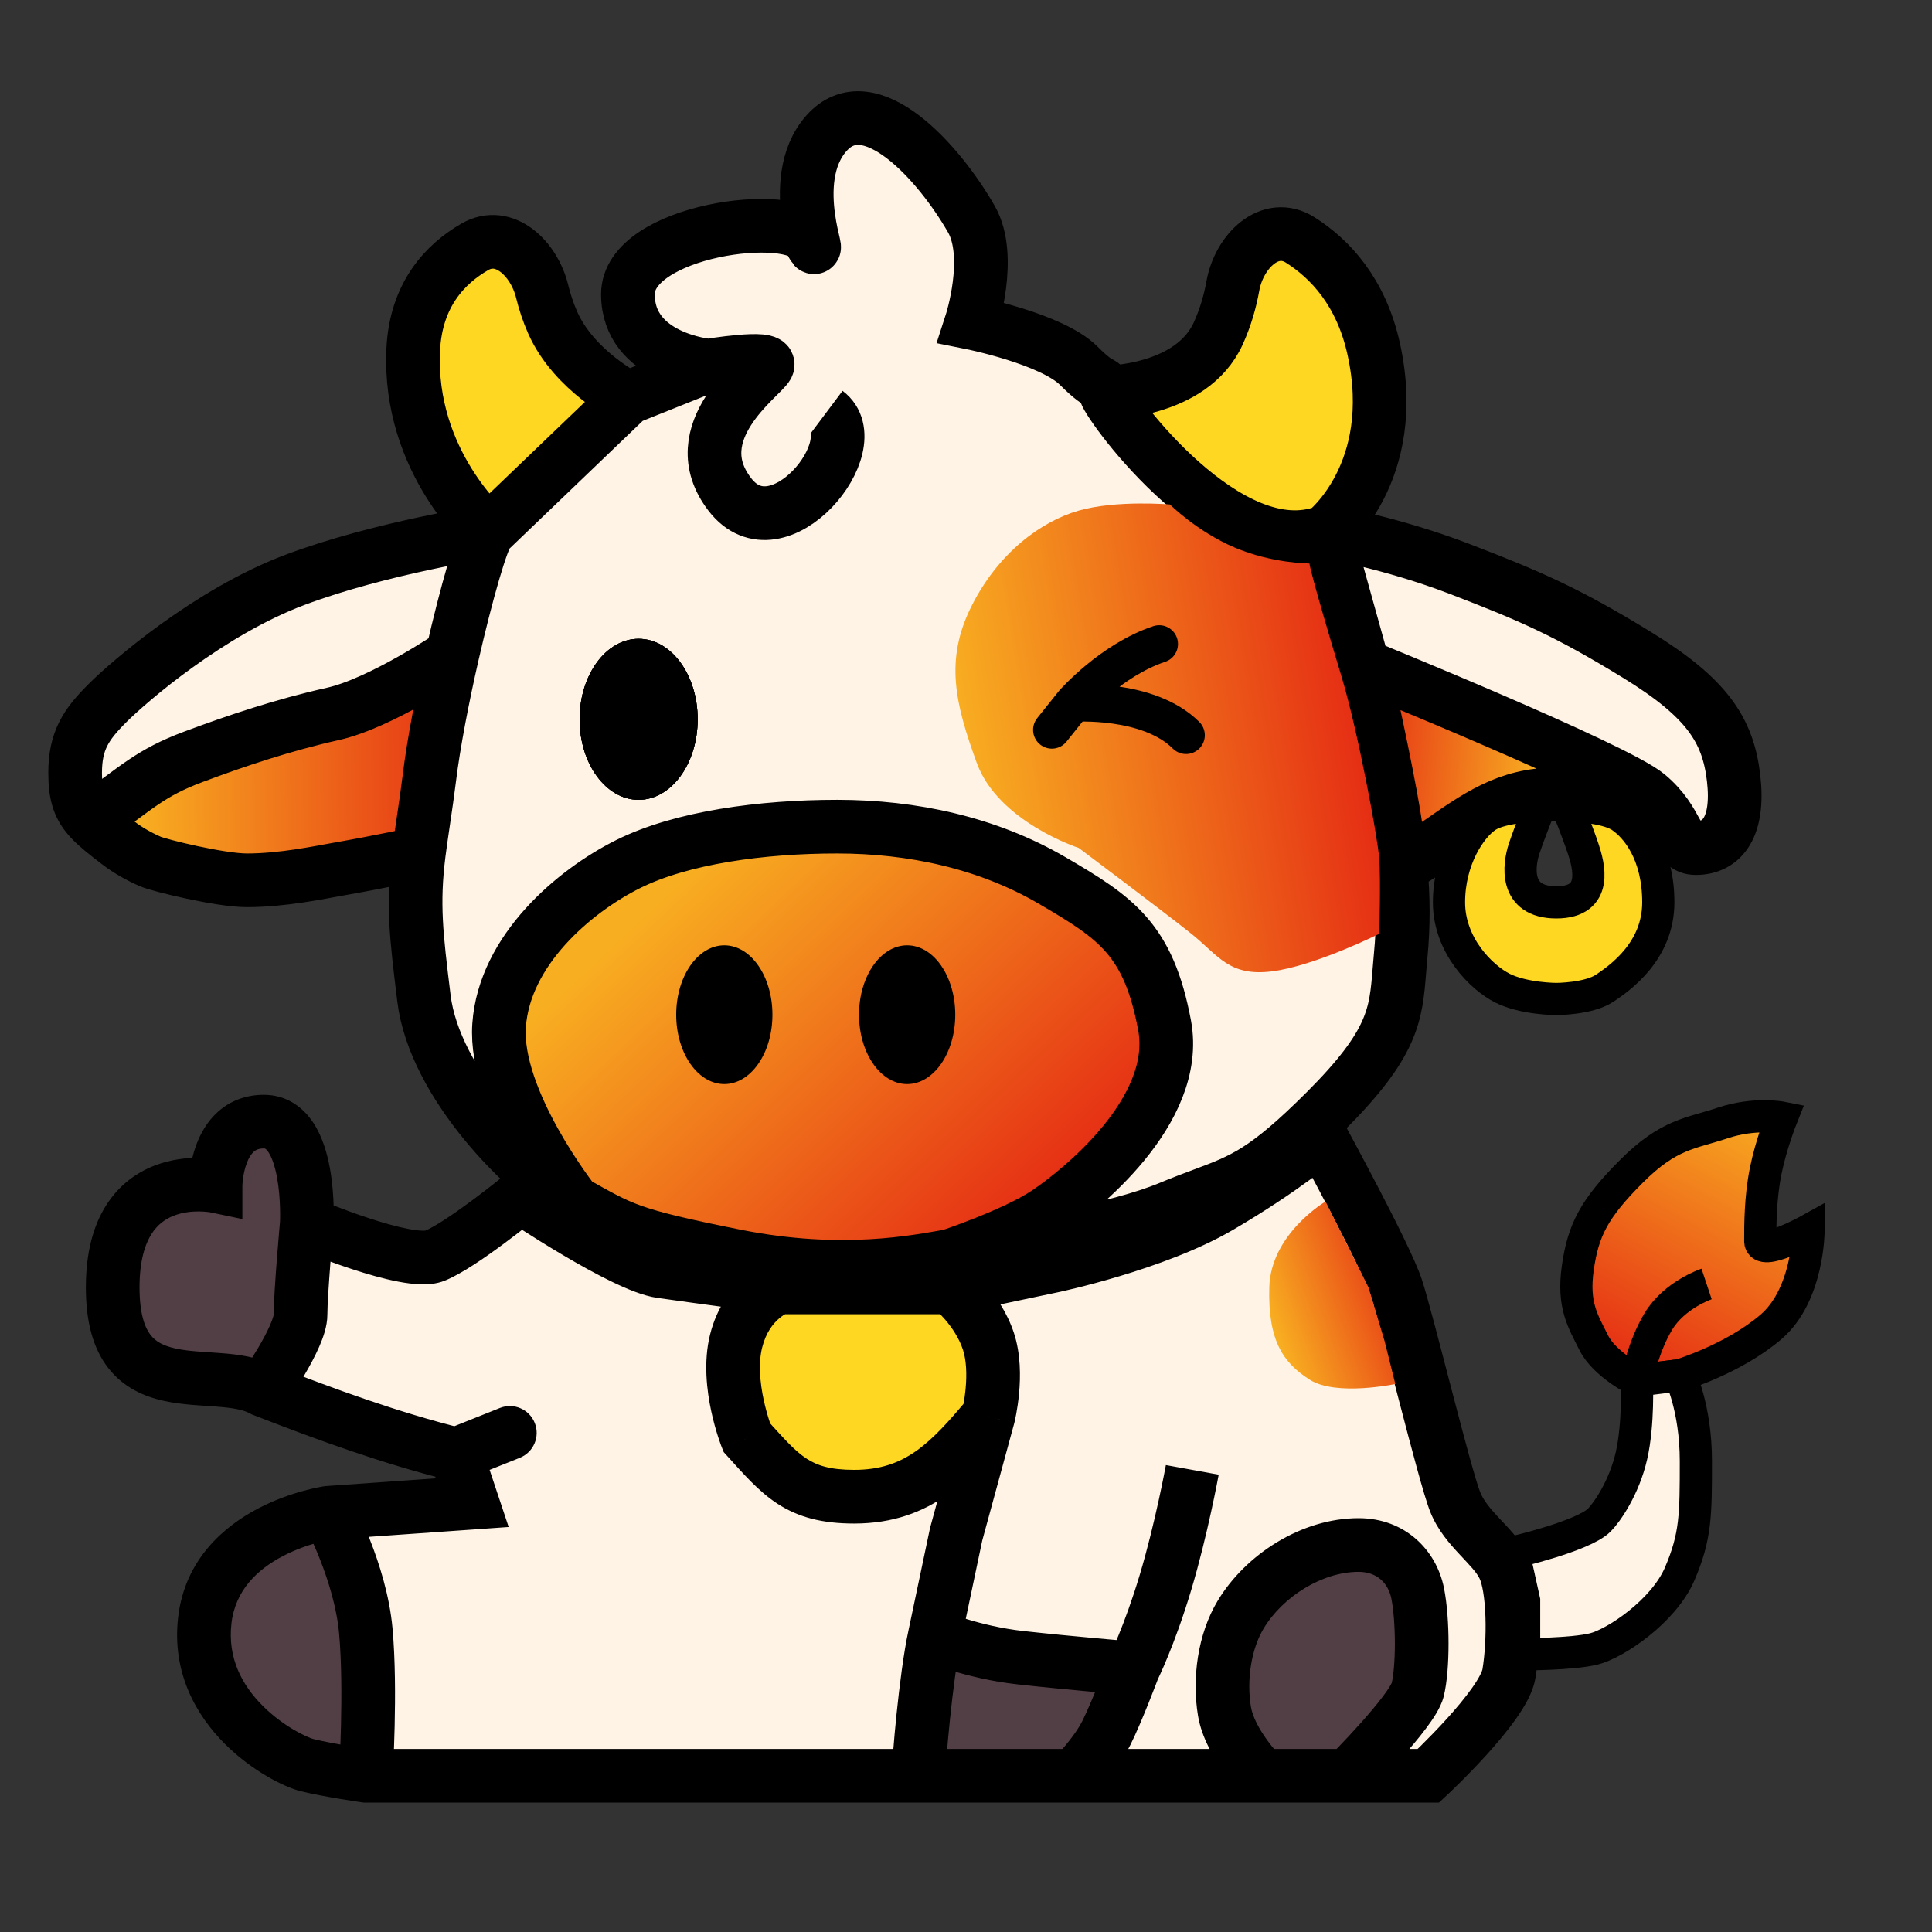 <svg width="180" height="180" viewBox="0 0 180 180" fill="none" xmlns="http://www.w3.org/2000/svg">
    <rect x="0" y="0" width="180" height="180" fill="#333333" stroke="none"/>
    <path d="M152.5 128.625C152.5 128.625 149.5 127.125 148.5 125.125C147.5 123.125 146.5 121.625 147 118.125C147.5 114.625 148.5 112.625 152 109.125C155.5 105.625 157.5 105.625 160.5 104.625C163.5 103.625 166 104.125 166 104.125C166 104.125 165 106.625 164.5 109.125C164 111.625 164 114.125 164 115.625C164 117.125 168.5 114.625 168.5 114.625C168.5 114.625 168.5 120.625 165 123.625C161.5 126.625 156.5 128.125 156.5 128.125L152.5 128.625Z"
          fill="url(#paint0_linear_434_21)"/>
    <path d="M152.5 128.625C152.5 128.625 149.5 127.125 148.5 125.125C147.5 123.125 146.5 121.625 147 118.125C147.5 114.625 148.5 112.625 152 109.125C155.5 105.625 157.5 105.625 160.5 104.625C163.5 103.625 166 104.125 166 104.125C166 104.125 165 106.625 164.5 109.125C164 111.625 164 114.125 164 115.625C164 117.125 168.5 114.625 168.5 114.625C168.5 114.625 168.5 120.625 165 123.625C161.5 126.625 156.5 128.125 156.5 128.125L152.5 128.625ZM152.5 128.625C152.5 128.625 153 125.625 154.5 123.125C156 120.625 159 119.625 159 119.625"
          stroke="black" stroke-width="3"/>
    <path d="M141 144.625C141 144.625 147.5 143.125 149 141.625C149.704 140.921 151.315 138.625 152 135.625C152.685 132.625 152.5 128.625 152.5 128.625L156.5 128.125C156.5 128.125 158 131.125 158 136.125C158 141.125 158 143.125 156.5 146.625C155 150.125 150.5 153.125 148.5 153.625C146.5 154.125 142 154.125 142 154.125V149.125L141 144.625Z"
          fill="#FEF3E4" stroke="black" stroke-width="3"/>
    <path d="M19.082 150.944C18.082 159.444 26.582 163.944 28.582 164.444C30.582 164.944 34.082 165.444 34.082 165.444C34.082 165.444 34.582 157.444 34.082 151.944C33.582 146.444 30.582 140.944 30.582 140.944C30.582 140.944 20.082 142.444 19.082 150.944Z"
          fill="#523F45"/>
    <path d="M132.082 148.444C131.582 145.944 129.582 143.944 126.582 143.944C122.231 143.944 117.778 146.783 115.582 150.444C114.082 152.944 113.582 156.444 114.082 159.444C114.582 162.444 117.582 165.444 117.582 165.444H125.582C125.582 165.444 131.582 159.444 132.082 157.444C132.582 155.444 132.582 150.944 132.082 148.444Z"
          fill="#523F45"/>
    <path d="M88.582 119.944H72.582C72.582 119.944 69.582 120.944 68.582 124.944C67.582 128.944 69.582 133.944 69.582 133.944C72.761 137.442 74.332 139.444 79.582 139.444C85.621 139.444 88.624 136.03 92.082 131.944C92.082 131.944 93.082 127.944 92.082 124.944C91.082 121.944 88.582 119.944 88.582 119.944Z"
          fill="#FED722"/>
    <path d="M133.082 165.444C133.082 165.444 140.082 158.944 140.582 155.944C141.082 152.944 141.082 147.944 140.082 145.944C139.082 143.944 136.582 142.444 135.582 139.944C134.582 137.444 131.082 122.944 130.082 119.944C129.082 116.944 123.082 105.944 123.082 105.944C123.082 105.944 119.582 108.944 113.582 112.444C107.582 115.944 98.082 117.944 98.082 117.944L88.582 119.944C88.582 119.944 91.082 121.944 92.082 124.944C93.082 127.944 92.082 131.944 92.082 131.944L89.082 142.944L87.082 152.444C87.082 152.444 90.582 153.944 95.082 154.444C99.582 154.944 105.582 155.444 105.582 155.444C105.582 155.444 104.082 159.444 103.082 161.444C102.082 163.444 100.082 165.444 100.082 165.444H117.582C117.582 165.444 114.582 162.444 114.082 159.444C113.582 156.444 114.082 152.944 115.582 150.444C117.778 146.783 122.231 143.944 126.582 143.944C129.582 143.944 131.582 145.944 132.082 148.444C132.582 150.944 132.582 155.444 132.082 157.444C131.582 159.444 125.582 165.444 125.582 165.444H133.082Z"
          fill="#FEF3E4"/>
    <path d="M87.082 152.444C86.248 156.278 85.582 164.244 85.582 165.444H100.082C100.082 165.444 102.082 163.444 103.082 161.444C104.082 159.444 105.582 155.444 105.582 155.444C105.582 155.444 99.582 154.944 95.082 154.444C90.582 153.944 87.082 152.444 87.082 152.444Z"
          fill="#523F45"/>
    <path d="M28.582 114C28.582 114 29.082 104.5 24.582 104.5C20.082 104.5 20.082 110.5 20.082 110.5C20.082 110.5 10.5 108.5 10.5 119.944C10.5 131.389 20 127 24.5 129.5C24.5 129.5 28 124.556 28 122.5C28 120.444 28.582 114 28.582 114Z"
          fill="#523F45"/>
    <path d="M30.582 140.944C30.582 140.944 33.582 146.444 34.082 151.944C34.582 157.444 34.082 165.444 34.082 165.444H56.582H73.582H85.582C85.582 164.244 86.248 156.278 87.082 152.444L89.082 142.944L92.082 131.944C88.624 136.03 85.621 139.444 79.582 139.444C74.332 139.444 72.761 137.442 69.582 133.944C69.582 133.944 67.582 128.944 68.582 124.944C69.582 120.944 72.582 119.944 72.582 119.944C72.582 119.944 65.082 118.944 61.582 118.444C58.082 117.944 48.5 111.5 48.5 111.5C48.5 111.5 43 116 40.5 117C38 118 28.582 114 28.582 114C28.582 114 28 120.444 28 122.5C28 124.556 24.5 129.5 24.5 129.5C30.446 131.812 36.315 133.954 42.5 135.5L44 140L30.582 140.944Z"
          fill="#FEF3E4"/>
    <path d="M48.5 111.5L49.895 109.426L48.354 108.389L46.917 109.565L48.5 111.5ZM30.582 140.944L30.406 138.451L30.317 138.457L30.228 138.47L30.582 140.944ZM34.082 165.444L33.728 167.919L33.904 167.944H34.082V165.444ZM133.082 165.444V167.944H134.063L134.783 167.276L133.082 165.444ZM123.082 105.944L125.276 104.747L123.798 102.037L121.455 104.046L123.082 105.944ZM69.582 133.944L67.26 134.873L67.428 135.292L67.732 135.626L69.582 133.944ZM92.082 131.944L94.494 132.602L94.501 132.577L94.507 132.551L92.082 131.944ZM115.582 150.444L113.438 149.158L115.582 150.444ZM24.5 129.5L23.286 131.685L23.435 131.768L23.594 131.83L24.5 129.5ZM89.082 142.944L86.67 142.287L86.65 142.357L86.635 142.429L89.082 142.944ZM48.428 135.821C49.711 135.308 50.334 133.853 49.821 132.571C49.308 131.289 47.853 130.666 46.572 131.179L48.428 135.821ZM44 140L44.175 142.494L47.391 142.267L46.372 139.209L44 140ZM20.082 110.5L19.571 112.947L22.582 113.576V110.5H20.082ZM29.188 162.019C28.681 161.892 26.446 160.898 24.474 158.927C22.581 157.033 21.181 154.5 21.565 151.237L16.599 150.652C15.983 155.889 18.333 159.856 20.939 162.462C23.468 164.991 26.482 166.496 27.975 166.87L29.188 162.019ZM21.565 151.237C21.929 148.136 23.995 146.211 26.365 144.972C27.538 144.359 28.704 143.964 29.585 143.723C30.021 143.604 30.378 143.525 30.617 143.477C30.737 143.453 30.826 143.438 30.881 143.428C30.908 143.424 30.927 143.421 30.936 143.419C30.941 143.418 30.943 143.418 30.943 143.418C30.943 143.418 30.942 143.418 30.941 143.418C30.94 143.419 30.939 143.419 30.939 143.419C30.938 143.419 30.937 143.419 30.937 143.419C30.936 143.419 30.935 143.419 30.582 140.944C30.228 138.47 30.227 138.47 30.226 138.47C30.226 138.47 30.225 138.47 30.224 138.47C30.222 138.47 30.221 138.471 30.219 138.471C30.215 138.471 30.21 138.472 30.205 138.473C30.195 138.474 30.182 138.476 30.167 138.479C30.137 138.483 30.096 138.49 30.046 138.498C29.947 138.515 29.81 138.54 29.64 138.574C29.301 138.641 28.829 138.746 28.266 138.9C27.147 139.206 25.625 139.717 24.049 140.541C20.919 142.177 17.234 145.253 16.599 150.652L21.565 151.237ZM30.582 140.944C28.387 142.142 28.387 142.141 28.387 142.141C28.387 142.141 28.386 142.14 28.386 142.14C28.386 142.14 28.386 142.14 28.386 142.14C28.386 142.139 28.386 142.139 28.386 142.139C28.386 142.14 28.387 142.142 28.389 142.145C28.392 142.152 28.399 142.163 28.407 142.18C28.425 142.213 28.453 142.265 28.489 142.336C28.562 142.479 28.671 142.694 28.805 142.973C29.073 143.53 29.438 144.333 29.818 145.298C30.59 147.256 31.372 149.756 31.592 152.171L36.571 151.718C36.291 148.633 35.324 145.633 34.47 143.466C34.038 142.368 33.622 141.452 33.312 140.807C33.156 140.484 33.027 140.227 32.934 140.047C32.888 139.957 32.85 139.886 32.824 139.835C32.81 139.81 32.8 139.79 32.792 139.775C32.788 139.768 32.785 139.762 32.782 139.757C32.781 139.755 32.78 139.753 32.779 139.751C32.778 139.75 32.778 139.75 32.777 139.749C32.777 139.749 32.777 139.748 32.777 139.748C32.777 139.748 32.776 139.747 30.582 140.944ZM56.582 162.944H34.082V167.944H56.582V162.944ZM34.082 165.444C34.435 162.97 34.435 162.97 34.435 162.97C34.435 162.97 34.435 162.97 34.435 162.97C34.435 162.97 34.435 162.97 34.435 162.97C34.435 162.97 34.434 162.969 34.434 162.969C34.433 162.969 34.431 162.969 34.428 162.968C34.422 162.968 34.413 162.966 34.4 162.965C34.376 162.961 34.339 162.956 34.291 162.949C34.195 162.934 34.055 162.914 33.88 162.887C33.529 162.834 33.041 162.757 32.493 162.666C31.374 162.48 30.084 162.243 29.188 162.019L27.975 166.87C29.079 167.146 30.539 167.409 31.671 167.598C32.248 167.694 32.759 167.774 33.127 167.83C33.312 167.858 33.46 167.88 33.564 167.895C33.615 167.903 33.656 167.909 33.684 167.913C33.697 167.915 33.708 167.916 33.716 167.918C33.719 167.918 33.722 167.918 33.724 167.919C33.725 167.919 33.726 167.919 33.727 167.919C33.727 167.919 33.727 167.919 33.728 167.919C33.728 167.919 33.728 167.919 33.728 167.919C33.728 167.919 33.728 167.919 34.082 165.444ZM31.592 152.171C31.829 154.775 31.832 158.035 31.77 160.699C31.739 162.019 31.693 163.171 31.655 163.992C31.636 164.402 31.618 164.729 31.606 164.952C31.6 165.063 31.595 165.149 31.592 165.206C31.59 165.234 31.589 165.256 31.588 165.27C31.587 165.276 31.587 165.282 31.587 165.285C31.587 165.286 31.587 165.287 31.587 165.288C31.587 165.288 31.587 165.289 31.587 165.289C31.587 165.289 31.587 165.289 31.587 165.289C31.587 165.289 31.587 165.288 34.082 165.444C36.577 165.6 36.577 165.6 36.577 165.6C36.577 165.6 36.577 165.6 36.577 165.599C36.577 165.599 36.577 165.599 36.577 165.598C36.577 165.597 36.577 165.595 36.577 165.592C36.578 165.588 36.578 165.581 36.578 165.573C36.58 165.556 36.581 165.532 36.583 165.501C36.587 165.438 36.592 165.346 36.598 165.228C36.611 164.992 36.629 164.651 36.649 164.225C36.689 163.374 36.737 162.182 36.769 160.815C36.832 158.104 36.835 154.614 36.571 151.718L31.592 152.171ZM133.082 165.444C134.783 167.276 134.783 167.276 134.783 167.276C134.783 167.276 134.784 167.276 134.784 167.275C134.784 167.275 134.785 167.275 134.785 167.274C134.787 167.273 134.789 167.271 134.791 167.269C134.795 167.265 134.801 167.259 134.809 167.252C134.824 167.238 134.846 167.218 134.873 167.192C134.929 167.139 135.009 167.064 135.109 166.968C135.311 166.776 135.597 166.5 135.941 166.16C136.626 165.483 137.55 164.542 138.497 163.498C139.436 162.462 140.433 161.283 141.243 160.134C141.985 159.081 142.822 157.711 143.048 156.355L138.116 155.533C138.116 155.529 138.109 155.575 138.071 155.677C138.034 155.776 137.977 155.907 137.893 156.07C137.723 156.4 137.477 156.798 137.155 157.255C136.512 158.168 135.665 159.177 134.792 160.141C133.925 161.097 133.069 161.968 132.426 162.604C132.106 162.92 131.841 163.176 131.657 163.351C131.566 163.438 131.495 163.505 131.448 163.55C131.424 163.572 131.406 163.588 131.395 163.599C131.389 163.604 131.385 163.608 131.383 163.61C131.382 163.611 131.381 163.612 131.38 163.613C131.38 163.613 131.38 163.613 131.38 163.613C131.38 163.613 131.38 163.613 131.38 163.613C131.38 163.613 131.381 163.612 133.082 165.444ZM143.048 156.355C143.328 154.671 143.46 152.504 143.393 150.486C143.33 148.589 143.082 146.354 142.318 144.826L137.846 147.062C138.082 147.535 138.334 148.799 138.396 150.653C138.453 152.385 138.335 154.218 138.116 155.533L143.048 156.355ZM142.318 144.826C141.614 143.419 140.406 142.226 139.659 141.426C138.786 140.491 138.212 139.789 137.903 139.016L133.26 140.873C133.951 142.6 135.127 143.898 136.004 144.838C137.008 145.913 137.549 146.47 137.846 147.062L142.318 144.826ZM137.903 139.016C137.716 138.548 137.347 137.323 136.851 135.522C136.372 133.783 135.813 131.658 135.251 129.501C134.146 125.265 132.988 120.758 132.453 119.154L127.71 120.735C128.175 122.131 129.268 126.373 130.413 130.763C130.975 132.919 131.541 135.074 132.031 136.851C132.503 138.566 132.948 140.091 133.26 140.873L137.903 139.016ZM132.453 119.154C131.876 117.421 130.009 113.712 128.425 110.666C127.606 109.091 126.819 107.613 126.238 106.529C125.947 105.986 125.707 105.542 125.54 105.233C125.456 105.078 125.391 104.957 125.346 104.875C125.323 104.834 125.306 104.802 125.295 104.781C125.289 104.77 125.284 104.762 125.281 104.756C125.28 104.753 125.279 104.751 125.278 104.75C125.277 104.749 125.277 104.748 125.277 104.748C125.277 104.748 125.277 104.748 125.277 104.748C125.276 104.747 125.276 104.747 123.082 105.944C120.887 107.142 120.887 107.142 120.887 107.142C120.887 107.142 120.887 107.142 120.887 107.142C120.887 107.142 120.887 107.143 120.888 107.143C120.888 107.144 120.889 107.146 120.891 107.149C120.894 107.154 120.898 107.161 120.903 107.172C120.914 107.192 120.931 107.222 120.953 107.263C120.996 107.343 121.061 107.461 121.143 107.613C121.308 107.917 121.544 108.356 121.832 108.891C122.406 109.964 123.182 111.422 123.989 112.973C125.654 116.176 127.288 119.468 127.71 120.735L132.453 119.154ZM123.082 105.944C121.455 104.046 121.455 104.046 121.455 104.046C121.455 104.046 121.455 104.046 121.456 104.046C121.456 104.045 121.456 104.045 121.456 104.045C121.456 104.045 121.456 104.045 121.456 104.045C121.456 104.045 121.455 104.046 121.453 104.048C121.449 104.052 121.441 104.058 121.43 104.067C121.409 104.085 121.374 104.114 121.326 104.154C121.23 104.233 121.082 104.354 120.884 104.512C120.487 104.828 119.889 105.291 119.107 105.863C117.54 107.008 115.237 108.584 112.322 110.285L114.841 114.604C117.926 112.804 120.373 111.131 122.057 109.9C122.899 109.285 123.551 108.779 123.998 108.424C124.222 108.246 124.394 108.105 124.513 108.006C124.573 107.957 124.619 107.919 124.652 107.891C124.668 107.877 124.681 107.866 124.69 107.858C124.695 107.854 124.699 107.851 124.702 107.848C124.704 107.847 124.705 107.846 124.706 107.845C124.707 107.844 124.707 107.844 124.707 107.844C124.708 107.843 124.708 107.843 124.708 107.843C124.708 107.843 124.709 107.843 123.082 105.944ZM112.322 110.285C109.582 111.884 105.934 113.191 102.863 114.112C101.349 114.567 100.016 114.915 99.062 115.15C98.587 115.267 98.207 115.355 97.949 115.413C97.82 115.443 97.722 115.464 97.657 115.479C97.624 115.486 97.6 115.491 97.585 115.494C97.578 115.496 97.572 115.497 97.569 115.497C97.568 115.498 97.567 115.498 97.566 115.498C97.566 115.498 97.566 115.498 97.566 115.498C97.566 115.498 97.566 115.498 97.566 115.498C97.566 115.498 97.567 115.498 98.082 117.944C98.597 120.391 98.597 120.391 98.597 120.391C98.597 120.391 98.598 120.391 98.598 120.39C98.599 120.39 98.6 120.39 98.601 120.39C98.603 120.39 98.605 120.389 98.608 120.388C98.614 120.387 98.622 120.385 98.633 120.383C98.654 120.379 98.684 120.372 98.723 120.364C98.8 120.347 98.912 120.322 99.054 120.29C99.339 120.225 99.749 120.13 100.257 120.005C101.273 119.755 102.689 119.385 104.3 118.901C107.48 117.948 111.582 116.505 114.841 114.604L112.322 110.285ZM97.567 115.498L88.067 117.498L89.097 122.391L98.597 120.391L97.567 115.498ZM88.582 117.444H72.582V122.444H88.582V117.444ZM72.582 119.944C71.791 117.573 71.79 117.573 71.788 117.574C71.788 117.574 71.787 117.574 71.786 117.574C71.784 117.575 71.782 117.576 71.78 117.576C71.777 117.578 71.773 117.579 71.768 117.58C71.76 117.583 71.751 117.586 71.741 117.59C71.721 117.597 71.698 117.605 71.673 117.615C71.621 117.634 71.559 117.658 71.486 117.689C71.34 117.75 71.152 117.836 70.933 117.951C70.497 118.18 69.93 118.532 69.33 119.046C68.11 120.092 66.797 121.777 66.156 124.338L71.007 125.551C71.367 124.112 72.054 123.297 72.584 122.843C72.858 122.607 73.104 122.458 73.262 122.375C73.34 122.334 73.394 122.31 73.416 122.301C73.427 122.297 73.43 122.296 73.423 122.298C73.419 122.3 73.413 122.302 73.405 122.305C73.401 122.306 73.396 122.308 73.391 122.31C73.388 122.311 73.385 122.312 73.382 122.313C73.38 122.313 73.379 122.314 73.377 122.314C73.376 122.315 73.375 122.315 73.375 122.315C73.374 122.316 73.372 122.316 72.582 119.944ZM66.156 124.338C65.519 126.887 65.858 129.582 66.262 131.468C66.471 132.444 66.714 133.277 66.906 133.87C67.002 134.168 67.087 134.408 67.149 134.579C67.18 134.664 67.206 134.732 67.225 134.782C67.234 134.806 67.242 134.827 67.248 134.842C67.251 134.849 67.254 134.856 67.256 134.861C67.257 134.864 67.258 134.866 67.258 134.868C67.259 134.869 67.259 134.87 67.26 134.871C67.26 134.871 67.26 134.872 67.26 134.872C67.26 134.872 67.26 134.873 69.582 133.944C71.903 133.016 71.903 133.016 71.903 133.017C71.903 133.017 71.903 133.017 71.904 133.018C71.904 133.018 71.904 133.019 71.904 133.019C71.904 133.02 71.905 133.02 71.905 133.021C71.905 133.021 71.904 133.02 71.904 133.018C71.902 133.014 71.899 133.006 71.894 132.993C71.884 132.967 71.868 132.924 71.846 132.865C71.803 132.746 71.739 132.565 71.663 132.331C71.512 131.862 71.317 131.195 71.151 130.421C70.805 128.807 70.644 127.001 71.007 125.551L66.156 124.338ZM92.082 131.944C94.507 132.551 94.507 132.55 94.507 132.55C94.507 132.55 94.507 132.549 94.508 132.549C94.508 132.548 94.508 132.547 94.508 132.546C94.509 132.544 94.509 132.542 94.51 132.54C94.511 132.535 94.512 132.53 94.514 132.523C94.517 132.51 94.521 132.493 94.526 132.472C94.536 132.431 94.549 132.375 94.564 132.305C94.595 132.165 94.636 131.969 94.68 131.728C94.769 131.247 94.876 130.576 94.946 129.796C95.083 128.296 95.115 126.14 94.453 124.154L89.71 125.735C90.048 126.749 90.081 128.093 89.967 129.343C89.913 129.938 89.831 130.454 89.764 130.817C89.731 130.998 89.701 131.138 89.681 131.229C89.671 131.274 89.664 131.306 89.659 131.325C89.657 131.334 89.656 131.34 89.655 131.342C89.655 131.344 89.655 131.344 89.655 131.343C89.655 131.343 89.655 131.342 89.656 131.341C89.656 131.341 89.656 131.34 89.656 131.34C89.656 131.34 89.656 131.339 89.656 131.339C89.656 131.339 89.656 131.338 92.082 131.944ZM94.453 124.154C93.816 122.24 92.727 120.71 91.855 119.692C91.411 119.174 91.002 118.765 90.698 118.48C90.545 118.337 90.417 118.223 90.322 118.142C90.275 118.101 90.236 118.068 90.206 118.043C90.19 118.03 90.178 118.02 90.167 118.011C90.162 118.007 90.157 118.004 90.153 118C90.151 117.999 90.15 117.997 90.148 117.996C90.147 117.995 90.146 117.995 90.146 117.994C90.145 117.994 90.145 117.993 90.144 117.993C90.144 117.993 90.143 117.992 88.582 119.944C87.02 121.897 87.019 121.896 87.019 121.896C87.019 121.896 87.018 121.895 87.018 121.895C87.017 121.895 87.017 121.894 87.016 121.894C87.015 121.893 87.014 121.892 87.013 121.891C87.012 121.89 87.011 121.889 87.01 121.889C87.01 121.888 87.011 121.889 87.014 121.892C87.022 121.898 87.037 121.911 87.06 121.931C87.106 121.97 87.181 122.036 87.278 122.128C87.474 122.311 87.752 122.589 88.058 122.946C88.686 123.679 89.348 124.648 89.71 125.735L94.453 124.154ZM88.082 165.444C88.082 164.995 88.233 162.831 88.506 160.189C88.776 157.574 89.14 154.745 89.525 152.975L84.639 151.913C84.19 153.977 83.804 157.048 83.532 159.675C83.264 162.274 83.082 164.694 83.082 165.444H88.082ZM87.082 152.444C86.097 154.742 86.097 154.742 86.098 154.743C86.098 154.743 86.098 154.743 86.099 154.743C86.099 154.743 86.1 154.744 86.101 154.744C86.102 154.745 86.104 154.745 86.106 154.746C86.109 154.748 86.114 154.75 86.12 154.752C86.131 154.757 86.145 154.763 86.163 154.77C86.198 154.785 86.247 154.805 86.309 154.83C86.432 154.879 86.606 154.947 86.826 155.029C87.266 155.193 87.893 155.413 88.666 155.649C90.207 156.117 92.362 156.658 94.806 156.929L95.358 151.96C93.301 151.731 91.457 151.271 90.122 150.865C89.458 150.663 88.928 150.477 88.572 150.344C88.394 150.278 88.259 150.225 88.173 150.19C88.13 150.173 88.099 150.16 88.081 150.153C88.072 150.149 88.067 150.147 88.064 150.146C88.063 150.145 88.062 150.145 88.063 150.145C88.063 150.145 88.063 150.145 88.064 150.145C88.064 150.146 88.065 150.146 88.065 150.146C88.065 150.146 88.066 150.146 88.066 150.146C88.066 150.146 88.067 150.147 87.082 152.444ZM94.806 156.929C97.08 157.182 99.725 157.434 101.793 157.622C102.828 157.716 103.723 157.794 104.359 157.849C104.677 157.877 104.93 157.898 105.104 157.913C105.191 157.92 105.258 157.926 105.304 157.93C105.327 157.932 105.344 157.933 105.356 157.934C105.362 157.935 105.366 157.935 105.369 157.935C105.371 157.936 105.372 157.936 105.373 157.936C105.373 157.936 105.373 157.936 105.374 157.936C105.374 157.936 105.374 157.936 105.374 157.936C105.374 157.936 105.374 157.936 105.582 155.444C105.789 152.953 105.789 152.953 105.789 152.953C105.789 152.953 105.789 152.953 105.789 152.953C105.789 152.953 105.789 152.953 105.788 152.953C105.788 152.953 105.787 152.953 105.785 152.953C105.783 152.952 105.778 152.952 105.773 152.952C105.762 152.951 105.745 152.949 105.722 152.947C105.678 152.944 105.612 152.938 105.526 152.931C105.355 152.916 105.104 152.895 104.789 152.868C104.159 152.813 103.272 152.736 102.246 152.642C100.188 152.455 97.583 152.207 95.358 151.96L94.806 156.929ZM105.582 155.444C103.241 154.567 103.241 154.567 103.241 154.567C103.241 154.567 103.241 154.567 103.241 154.567C103.241 154.567 103.241 154.567 103.241 154.567C103.241 154.567 103.24 154.568 103.24 154.568C103.24 154.57 103.239 154.573 103.237 154.576C103.235 154.583 103.231 154.594 103.225 154.608C103.215 154.636 103.199 154.679 103.178 154.734C103.136 154.844 103.075 155.004 102.998 155.203C102.845 155.602 102.63 156.154 102.385 156.766C101.886 158.016 101.294 159.429 100.846 160.326L105.318 162.562C105.869 161.46 106.528 159.873 107.028 158.623C107.283 157.985 107.506 157.412 107.665 156.998C107.745 156.791 107.809 156.623 107.853 156.507C107.875 156.449 107.892 156.403 107.904 156.372C107.91 156.356 107.914 156.344 107.917 156.336C107.919 156.332 107.92 156.328 107.921 156.326C107.921 156.325 107.922 156.324 107.922 156.323C107.922 156.323 107.922 156.323 107.922 156.323C107.922 156.323 107.922 156.322 107.922 156.322C107.922 156.322 107.922 156.322 105.582 155.444ZM85.582 167.944H100.082V162.944H85.582V167.944ZM100.846 160.326C100.473 161.072 99.865 161.9 99.286 162.594C99.008 162.928 98.757 163.207 98.578 163.4C98.489 163.496 98.418 163.569 98.372 163.617C98.349 163.641 98.332 163.658 98.322 163.668C98.317 163.673 98.314 163.676 98.313 163.678C98.312 163.679 98.312 163.679 98.312 163.679C98.312 163.679 98.312 163.678 98.312 163.678C98.313 163.678 98.313 163.678 98.313 163.677C98.313 163.677 98.313 163.677 98.314 163.677C98.314 163.677 98.314 163.677 100.082 165.444C101.849 167.212 101.85 167.212 101.85 167.212C101.85 167.212 101.85 167.211 101.85 167.211C101.851 167.211 101.851 167.21 101.852 167.21C101.852 167.209 101.853 167.208 101.854 167.207C101.857 167.205 101.859 167.202 101.862 167.199C101.868 167.193 101.877 167.185 101.886 167.175C101.906 167.155 101.933 167.127 101.967 167.092C102.034 167.023 102.128 166.924 102.242 166.802C102.469 166.557 102.781 166.211 103.127 165.795C103.799 164.989 104.691 163.817 105.318 162.562L100.846 160.326ZM126.582 146.444C128.274 146.444 129.34 147.486 129.63 148.935L134.533 147.954C133.823 144.403 130.889 141.444 126.582 141.444L126.582 146.444ZM129.63 148.935C129.836 149.961 129.957 151.531 129.957 153.132C129.957 154.764 129.83 156.142 129.656 156.838L134.507 158.051C134.833 156.747 134.957 154.874 134.957 153.132C134.957 151.358 134.828 149.428 134.533 147.954L129.63 148.935ZM125.582 167.944H133.082V162.944H125.582V167.944ZM129.656 156.838C129.683 156.73 129.684 156.793 129.511 157.082C129.361 157.335 129.141 157.657 128.855 158.038C128.284 158.8 127.54 159.677 126.779 160.529C126.025 161.375 125.281 162.164 124.724 162.744C124.446 163.033 124.217 163.268 124.057 163.431C123.978 163.512 123.916 163.574 123.874 163.616C123.853 163.637 123.838 163.653 123.828 163.663C123.823 163.668 123.819 163.672 123.817 163.674C123.815 163.675 123.815 163.676 123.814 163.676C123.814 163.677 123.814 163.677 123.814 163.677C123.814 163.677 123.814 163.677 123.814 163.677C123.814 163.677 123.814 163.677 125.582 165.444C127.349 167.212 127.35 167.212 127.35 167.212C127.35 167.212 127.35 167.212 127.35 167.211C127.35 167.211 127.351 167.211 127.351 167.21C127.352 167.209 127.354 167.208 127.356 167.206C127.359 167.203 127.364 167.198 127.37 167.191C127.383 167.179 127.401 167.16 127.424 167.137C127.471 167.09 127.538 167.022 127.624 166.935C127.794 166.761 128.037 166.512 128.33 166.207C128.914 165.6 129.701 164.764 130.509 163.859C131.311 162.961 132.161 161.964 132.855 161.038C133.202 160.576 133.533 160.101 133.806 159.643C134.057 159.221 134.355 158.659 134.507 158.051L129.656 156.838ZM100.082 167.944H117.582V162.944H100.082V167.944ZM117.582 167.944H125.582V162.944H117.582V167.944ZM117.582 165.444C119.349 163.677 119.35 163.677 119.35 163.677C119.35 163.677 119.351 163.678 119.351 163.678C119.351 163.678 119.351 163.679 119.352 163.679C119.352 163.68 119.353 163.68 119.353 163.68C119.354 163.681 119.353 163.681 119.353 163.68C119.351 163.678 119.346 163.674 119.34 163.666C119.326 163.652 119.302 163.628 119.269 163.593C119.204 163.524 119.105 163.416 118.981 163.276C118.732 162.994 118.395 162.589 118.046 162.106C117.302 161.076 116.701 159.956 116.548 159.033L111.616 159.855C111.962 161.932 113.111 163.813 113.992 165.033C114.456 165.675 114.9 166.208 115.229 166.581C115.395 166.769 115.533 166.919 115.634 167.026C115.685 167.08 115.726 167.122 115.756 167.154C115.771 167.169 115.784 167.182 115.794 167.192C115.798 167.197 115.803 167.201 115.806 167.204C115.808 167.206 115.809 167.207 115.81 167.209C115.811 167.209 115.812 167.21 115.812 167.211C115.813 167.211 115.813 167.211 115.813 167.211C115.814 167.212 115.814 167.212 117.582 165.444ZM116.548 159.033C116.128 156.514 116.582 153.636 117.725 151.731L113.438 149.158C111.581 152.252 111.036 156.375 111.616 159.855L116.548 159.033ZM28.582 114C31.078 114.131 31.078 114.131 31.078 114.13C31.078 114.13 31.078 114.129 31.078 114.129C31.078 114.128 31.078 114.126 31.079 114.125C31.079 114.122 31.079 114.119 31.079 114.115C31.079 114.107 31.08 114.097 31.081 114.085C31.082 114.061 31.083 114.027 31.084 113.985C31.088 113.902 31.091 113.785 31.094 113.639C31.099 113.347 31.102 112.938 31.089 112.45C31.063 111.484 30.978 110.157 30.728 108.797C30.485 107.479 30.049 105.91 29.194 104.61C28.283 103.227 26.771 102 24.582 102V107C24.642 107 24.755 106.961 25.017 107.358C25.334 107.84 25.616 108.646 25.811 109.703C25.998 110.718 26.069 111.766 26.09 112.581C26.101 112.984 26.099 113.317 26.095 113.545C26.093 113.659 26.09 113.746 26.088 113.801C26.087 113.829 26.086 113.849 26.085 113.86C26.085 113.866 26.085 113.87 26.085 113.871C26.085 113.872 26.085 113.872 26.085 113.872C26.085 113.871 26.085 113.871 26.085 113.87C26.085 113.87 26.085 113.87 26.085 113.87C26.085 113.869 26.085 113.869 28.582 114ZM28.582 114C26.092 113.775 26.092 113.775 26.092 113.775C26.092 113.775 26.092 113.776 26.092 113.776C26.092 113.776 26.092 113.776 26.092 113.777C26.092 113.778 26.091 113.779 26.091 113.78C26.091 113.784 26.091 113.789 26.09 113.795C26.089 113.808 26.087 113.826 26.085 113.85C26.081 113.899 26.074 113.97 26.066 114.061C26.05 114.243 26.027 114.505 26 114.826C25.945 115.466 25.872 116.343 25.798 117.285C25.655 119.123 25.5 121.355 25.5 122.5H30.5C30.5 121.59 30.636 119.571 30.783 117.673C30.855 116.748 30.927 115.885 30.982 115.253C31.009 114.937 31.031 114.679 31.047 114.501C31.055 114.412 31.061 114.342 31.065 114.295C31.067 114.272 31.069 114.254 31.07 114.242C31.071 114.236 31.071 114.232 31.071 114.229C31.071 114.227 31.072 114.226 31.072 114.226C31.072 114.225 31.072 114.225 31.072 114.225C31.072 114.225 31.072 114.225 31.072 114.225C31.072 114.225 31.072 114.225 28.582 114ZM25.5 122.5C25.5 122.461 25.473 122.748 25.161 123.462C24.889 124.087 24.506 124.803 24.093 125.507C23.685 126.203 23.274 126.845 22.962 127.315C22.807 127.55 22.679 127.739 22.59 127.867C22.546 127.932 22.512 127.981 22.489 128.013C22.478 128.029 22.47 128.041 22.465 128.048C22.462 128.051 22.461 128.054 22.46 128.055C22.459 128.056 22.459 128.056 22.459 128.056C22.459 128.056 22.459 128.056 22.459 128.056C22.459 128.056 22.459 128.056 22.459 128.056C22.459 128.056 22.459 128.056 24.5 129.5C26.541 130.945 26.541 130.944 26.541 130.944C26.541 130.944 26.541 130.944 26.541 130.944C26.541 130.943 26.542 130.943 26.542 130.942C26.543 130.941 26.544 130.939 26.545 130.938C26.548 130.934 26.551 130.93 26.555 130.924C26.563 130.912 26.575 130.896 26.589 130.875C26.618 130.834 26.659 130.775 26.71 130.7C26.813 130.55 26.958 130.337 27.131 130.075C27.476 129.555 27.94 128.832 28.407 128.035C28.869 127.246 29.361 126.34 29.745 125.46C30.09 124.669 30.5 123.567 30.5 122.5H25.5ZM56.582 167.944H73.582V162.944H56.582V167.944ZM73.582 167.944H85.582V162.944H73.582V167.944ZM89.528 152.959L91.528 143.459L86.635 142.429L84.635 151.929L89.528 152.959ZM91.494 143.602L94.494 132.602L89.67 131.287L86.67 142.287L91.494 143.602ZM105.582 155.444C107.818 156.562 107.818 156.562 107.818 156.562C107.818 156.562 107.818 156.561 107.818 156.561C107.819 156.561 107.819 156.56 107.819 156.56C107.82 156.558 107.82 156.557 107.821 156.556C107.823 156.553 107.825 156.549 107.827 156.544C107.831 156.535 107.837 156.523 107.844 156.509C107.859 156.479 107.879 156.438 107.904 156.385C107.954 156.28 108.025 156.13 108.114 155.936C108.291 155.548 108.538 154.986 108.833 154.266C109.422 152.826 110.2 150.75 110.976 148.163L106.187 146.726C105.463 149.139 104.741 151.063 104.205 152.373C103.937 153.028 103.716 153.528 103.565 153.859C103.49 154.025 103.432 154.148 103.394 154.226C103.375 154.266 103.362 154.294 103.353 154.31C103.349 154.319 103.347 154.324 103.345 154.327C103.345 154.328 103.344 154.329 103.344 154.329C103.344 154.329 103.345 154.329 103.345 154.328C103.345 154.328 103.345 154.328 103.345 154.327C103.345 154.327 103.345 154.327 103.345 154.327C103.345 154.327 103.346 154.326 105.582 155.444ZM110.976 148.163C111.752 145.578 112.392 142.885 112.836 140.854C113.059 139.834 113.235 138.974 113.355 138.366C113.415 138.062 113.461 137.821 113.492 137.655C113.508 137.572 113.52 137.507 113.528 137.463C113.532 137.441 113.535 137.424 113.538 137.412C113.539 137.406 113.54 137.401 113.54 137.398C113.541 137.396 113.541 137.395 113.541 137.394C113.541 137.393 113.541 137.393 113.541 137.392C113.541 137.392 113.541 137.392 113.541 137.392C113.541 137.392 113.541 137.392 111.082 136.944C108.622 136.497 108.622 136.497 108.622 136.497C108.622 136.497 108.622 136.497 108.622 136.497C108.622 136.497 108.622 136.497 108.622 136.497C108.622 136.498 108.622 136.498 108.622 136.499C108.621 136.501 108.621 136.504 108.62 136.509C108.618 136.518 108.616 136.533 108.612 136.552C108.605 136.591 108.594 136.649 108.579 136.726C108.55 136.88 108.507 137.108 108.449 137.398C108.335 137.978 108.166 138.805 107.952 139.785C107.521 141.754 106.912 144.311 106.187 146.726L110.976 148.163ZM117.725 151.731C119.528 148.727 123.215 146.444 126.582 146.444L126.582 141.444C121.247 141.444 116.029 144.84 113.438 149.158L117.725 151.731ZM79.582 141.944C86.885 141.944 90.563 137.61 93.99 133.559L90.173 130.33C86.686 134.451 84.358 136.944 79.582 136.944L79.582 141.944ZM67.732 135.626C69.216 137.259 70.659 138.945 72.445 140.104C74.39 141.365 76.599 141.944 79.582 141.944L79.582 136.944C77.314 136.944 76.113 136.523 75.165 135.908C74.059 135.191 73.127 134.127 71.432 132.263L67.732 135.626ZM72.582 119.944C72.912 117.466 72.912 117.466 72.912 117.466C72.912 117.466 72.912 117.466 72.912 117.466C72.912 117.466 72.911 117.466 72.911 117.466C72.91 117.466 72.909 117.466 72.907 117.466C72.903 117.465 72.898 117.464 72.891 117.463C72.876 117.462 72.855 117.459 72.827 117.455C72.772 117.448 72.69 117.437 72.584 117.422C72.372 117.394 72.066 117.353 71.687 117.303C70.93 117.201 69.884 117.061 68.729 116.904C66.416 116.592 63.675 116.218 61.935 115.97L61.228 120.919C62.989 121.171 65.748 121.547 68.059 121.859C69.217 122.016 70.265 122.157 71.023 122.258C71.402 122.309 71.709 122.35 71.921 122.378C72.028 122.393 72.11 122.404 72.166 122.411C72.194 122.415 72.215 122.418 72.23 122.42C72.237 122.421 72.242 122.421 72.246 122.422C72.248 122.422 72.249 122.422 72.25 122.422C72.25 122.422 72.251 122.422 72.251 122.422C72.251 122.422 72.251 122.422 72.251 122.422C72.251 122.422 72.251 122.422 72.582 119.944ZM61.935 115.97C61.483 115.905 60.537 115.571 59.152 114.899C57.848 114.267 56.388 113.452 55 112.632C53.618 111.816 52.339 111.012 51.403 110.411C50.936 110.111 50.556 109.863 50.294 109.691C50.163 109.604 50.062 109.537 49.995 109.492C49.961 109.469 49.935 109.452 49.918 109.441C49.91 109.436 49.904 109.431 49.9 109.429C49.898 109.428 49.897 109.427 49.896 109.426C49.895 109.426 49.895 109.426 49.895 109.426C49.895 109.426 49.895 109.426 49.895 109.426C49.895 109.426 49.895 109.426 48.5 111.5C47.105 113.575 47.105 113.575 47.105 113.575C47.105 113.575 47.105 113.575 47.106 113.575C47.106 113.576 47.107 113.576 47.108 113.576C47.109 113.577 47.111 113.579 47.114 113.581C47.119 113.584 47.127 113.589 47.137 113.596C47.157 113.609 47.185 113.628 47.222 113.653C47.297 113.703 47.405 113.774 47.543 113.865C47.819 114.047 48.215 114.306 48.701 114.618C49.671 115.241 51.006 116.08 52.457 116.937C53.902 117.791 55.493 118.681 56.97 119.398C58.367 120.075 59.931 120.734 61.228 120.919L61.935 115.97ZM43.428 137.821L48.428 135.821L46.572 131.179L41.572 133.179L43.428 137.821ZM30.757 143.438L44.175 142.494L43.825 137.506L30.406 138.451L30.757 143.438ZM46.372 139.209L44.872 134.71L40.128 136.291L41.628 140.791L46.372 139.209ZM39.572 114.679C39.722 114.619 39.697 114.669 39.339 114.659C39.022 114.65 38.591 114.6 38.049 114.497C36.968 114.292 35.672 113.923 34.383 113.5C33.106 113.081 31.896 112.629 31 112.28C30.554 112.106 30.19 111.959 29.938 111.856C29.813 111.805 29.716 111.765 29.651 111.738C29.619 111.724 29.595 111.714 29.579 111.707C29.572 111.704 29.566 111.702 29.562 111.7C29.561 111.7 29.56 111.699 29.559 111.699C29.559 111.699 29.559 111.699 29.559 111.699C29.559 111.699 29.559 111.699 29.559 111.699C29.559 111.699 29.559 111.699 28.582 114C27.604 116.301 27.605 116.301 27.605 116.301C27.605 116.301 27.605 116.302 27.606 116.302C27.606 116.302 27.607 116.302 27.608 116.303C27.61 116.303 27.612 116.304 27.615 116.305C27.62 116.308 27.628 116.311 27.638 116.315C27.659 116.324 27.688 116.336 27.725 116.352C27.8 116.383 27.907 116.428 28.044 116.484C28.318 116.596 28.709 116.753 29.184 116.939C30.133 117.309 31.434 117.794 32.824 118.25C34.202 118.702 35.729 119.146 37.117 119.409C37.81 119.541 38.525 119.639 39.201 119.657C39.836 119.675 40.654 119.631 41.428 119.321L39.572 114.679ZM48.5 111.5C46.917 109.565 46.917 109.565 46.917 109.565C46.917 109.565 46.917 109.565 46.917 109.565C46.917 109.565 46.917 109.565 46.917 109.565C46.916 109.566 46.916 109.566 46.915 109.567C46.913 109.569 46.909 109.571 46.905 109.575C46.895 109.583 46.881 109.595 46.862 109.61C46.823 109.641 46.766 109.688 46.691 109.748C46.541 109.868 46.323 110.043 46.053 110.256C45.512 110.683 44.767 111.26 43.949 111.866C42.209 113.155 40.468 114.32 39.572 114.679L41.428 119.321C43.032 118.68 45.291 117.095 46.926 115.884C47.795 115.24 48.581 114.63 49.15 114.182C49.434 113.957 49.666 113.772 49.827 113.643C49.907 113.578 49.97 113.527 50.013 113.492C50.035 113.474 50.052 113.46 50.064 113.451C50.069 113.446 50.074 113.442 50.077 113.44C50.079 113.438 50.08 113.437 50.081 113.437C50.082 113.436 50.082 113.436 50.082 113.436C50.083 113.435 50.083 113.435 50.083 113.435C50.083 113.435 50.083 113.435 48.5 111.5ZM24.582 102C22.842 102 21.408 102.601 20.319 103.569C19.282 104.491 18.671 105.641 18.303 106.622C17.932 107.613 17.757 108.569 17.671 109.252C17.628 109.601 17.606 109.894 17.594 110.108C17.588 110.216 17.585 110.304 17.584 110.37C17.583 110.403 17.582 110.431 17.582 110.453C17.582 110.463 17.582 110.473 17.582 110.481C17.582 110.485 17.582 110.488 17.582 110.492C17.582 110.493 17.582 110.495 17.582 110.496C17.582 110.497 17.582 110.498 17.582 110.498C17.582 110.499 17.582 110.5 20.082 110.5C22.582 110.5 22.582 110.501 22.582 110.502C22.582 110.502 22.582 110.503 22.582 110.503C22.582 110.504 22.582 110.505 22.582 110.506C22.582 110.508 22.582 110.509 22.582 110.511C22.582 110.513 22.582 110.514 22.582 110.513C22.582 110.512 22.582 110.506 22.582 110.495C22.583 110.473 22.584 110.433 22.587 110.376C22.593 110.262 22.606 110.087 22.633 109.873C22.688 109.431 22.794 108.887 22.985 108.378C23.18 107.859 23.413 107.509 23.641 107.306C23.818 107.149 24.071 107 24.582 107V102ZM20.082 110.5C20.593 108.053 20.591 108.052 20.59 108.052C20.589 108.052 20.588 108.052 20.587 108.052C20.584 108.051 20.582 108.051 20.58 108.05C20.575 108.049 20.569 108.048 20.563 108.047C20.551 108.044 20.537 108.042 20.52 108.038C20.486 108.032 20.442 108.024 20.39 108.015C20.287 107.998 20.147 107.976 19.976 107.955C19.636 107.913 19.167 107.872 18.609 107.866C17.51 107.856 15.972 107.984 14.386 108.6C12.765 109.23 11.108 110.367 9.884 112.305C8.672 114.223 8 116.74 8 119.944H13C13 117.427 13.526 115.902 14.111 114.976C14.682 114.071 15.421 113.562 16.196 113.261C17.005 112.947 17.863 112.859 18.56 112.866C18.901 112.869 19.18 112.895 19.364 112.918C19.455 112.929 19.521 112.939 19.558 112.945C19.576 112.948 19.586 112.95 19.589 112.951C19.59 112.951 19.589 112.951 19.586 112.95C19.585 112.95 19.583 112.95 19.58 112.949C19.579 112.949 19.578 112.949 19.576 112.948C19.575 112.948 19.574 112.948 19.574 112.948C19.572 112.948 19.571 112.947 20.082 110.5ZM25.714 127.315C24.062 126.397 22.12 126.187 20.609 126.069C18.9 125.936 17.593 125.908 16.349 125.635C15.204 125.383 14.502 124.99 14.029 124.38C13.532 123.741 13 122.491 13 119.944H8C8 123.12 8.655 125.613 10.08 127.448C11.529 129.312 13.483 130.124 15.276 130.518C16.969 130.89 18.881 130.95 20.219 131.054C21.755 131.174 22.688 131.353 23.286 131.685L25.714 127.315ZM23.594 131.83C29.563 134.151 35.55 136.34 41.894 137.925L43.106 133.075C37.079 131.568 31.33 129.474 25.406 127.17L23.594 131.83Z"
          fill="black"/>
    <path d="M123.5 111.944C123.5 111.944 118.392 114.943 118.258 119.941C118.123 124.94 119.569 126.979 122.028 128.546C124.486 130.113 130 128.944 130 128.944L129 124.944L127.5 119.941L123.5 111.944Z"
          fill="url(#paint1_linear_434_21)"/>
    <path d="M53.5 112.017C58 114.517 58.5 115.017 68.5 117.017C78.5 119.017 85.519 117.517 88.5 117.017C88.5 117.017 94.5 115.017 97.5 113.017C100.5 111.017 110 103.517 108.5 95.517C107 87.517 104 85.517 98 82.017C92 78.517 85 77.017 78 77.017C71 77.017 63.5 78.017 58.5 80.517C53.5 83.017 47 88.517 46.5 95.517C46 102.517 53.5 112.017 53.5 112.017Z"
          fill="url(#paint2_linear_434_21)"/>
    <path d="M45.519 49.517C45.519 49.517 35.5 51.017 27.5 54.017C19.5 57.017 12 63.517 10 65.517C8 67.517 7 69.017 7 72.017C7 74.16 7.412 75.28 8.5 76.416C12.796 73.332 14 72.017 18 70.517C22 69.017 26.5 67.517 31 66.517C35.5 65.517 42.132 61.017 42.132 61.017C43.446 55.256 44.927 50.109 45.519 49.517Z"
          fill="#FEF3E4"/>
    <path d="M11 78.517C11.883 79.195 12.896 79.778 14 80.262C14.831 80.626 20.513 82.017 23 82.017C26.347 82.017 29.791 81.278 31.5 80.98C35.445 80.293 39.019 79.517 39.019 79.517C39.125 78.678 39.282 77.604 39.448 76.473C39.645 75.136 39.853 73.719 40 72.517C40.4 69.252 41.226 64.989 42.132 61.017C42.132 61.017 35.5 65.517 31 66.517C26.5 67.517 22 69.017 18 70.517C14 72.017 12.796 73.332 8.5 76.416C9.107 77.051 9.925 77.691 11 78.517Z"
          fill="url(#paint3_linear_434_21)"/>
    <path d="M127 62.017C127 62.017 150.5 71.572 153.5 74.072C156.5 76.572 156.065 79.017 158 79.017C160.481 79.017 162.038 77.017 161.519 72.517C161 68.017 159.038 65.017 152.519 61.017C146 57.017 142.519 55.517 136.019 53.017C129.519 50.517 123.519 49.517 123.519 49.517L127 62.017Z"
          fill="#FEF3E4"/>
    <path d="M127 62.017C127 62.017 128.5 68.517 129.519 74.017C129.968 76.437 130.304 78.663 130.5 80.823C130.5 80.823 133 79.266 134 78.572C137.507 76.14 140.448 73.977 145 74.017C149.217 74.054 153.5 74.072 153.5 74.072C150.5 71.572 127 62.017 127 62.017Z"
          fill="url(#paint4_linear_434_21)"/>
    <path d="M39.5 93.017C40.481 101.017 49 109.517 53.5 112.017C53.5 112.017 46 102.517 46.5 95.517C47 88.517 53.5 83.017 58.5 80.517C63.5 78.017 71 77.017 78 77.017C85 77.017 92 78.517 98 82.017C104 85.517 107 87.517 108.5 95.517C110 103.517 100.5 111.017 97.5 113.017C94.5 115.017 88.5 117.017 88.5 117.017C88.925 116.946 89.524 116.854 90.255 116.742C94.654 116.069 103.856 114.66 109 112.517C110.174 112.028 111.177 111.653 112.082 111.315C115.805 109.925 117.889 109.147 123.519 103.517C129.831 97.206 130.045 94.552 130.379 90.427C130.415 89.976 130.453 89.509 130.5 89.017C130.769 86.217 130.749 83.573 130.5 80.823C130.304 78.663 129.968 76.437 129.519 74.017C128.5 68.517 127 62.017 127 62.017L123.519 49.517C114.5 53.017 103.5 38.072 103 36.572C102.5 35.072 103 36.572 100.5 34.072C98 31.572 90.5 30.072 90.5 30.072C90.5 30.072 92.5 23.913 90.5 20.413C87.484 15.135 81 7.914 77 12.414C73 16.913 77 25.413 75.5 22.413C74 19.413 58.5 21.413 58.5 27.414C58.5 33.414 66 34.072 66 34.072L58.5 37.072L45.519 49.517C44.927 50.109 43.446 55.256 42.132 61.017C41.226 64.989 40.4 69.252 40 72.517C39.853 73.719 39.645 75.136 39.448 76.473C39.282 77.604 39.125 78.678 39.019 79.517C38.425 84.245 38.785 87.189 39.483 92.878L39.5 93.017Z"
          fill="#FEF3E4"/>
    <path d="M103 36.572C103.5 38.072 114.5 53.017 123.519 49.517C123.519 49.517 130.5 44.072 128 32.572C126.832 27.199 123.917 24.118 121.143 22.36C118.343 20.586 115.449 23.384 114.862 26.647C114.611 28.046 114.188 29.559 113.5 31.072C111 36.572 103 36.572 103 36.572Z"
          fill="#FED722"/>
    <path d="M45.519 49.517L58.5 37.072C58.5 37.072 53.5 34.572 51.5 30.072C51.06 29.082 50.741 28.092 50.511 27.149C49.761 24.076 46.97 21.418 44.231 23.002C41.486 24.589 38.744 27.451 38.5 32.572C38 43.072 45.519 49.517 45.519 49.517Z"
          fill="#FED722"/>
    <path d="M45.519 49.517C45.519 49.517 35.5 51.017 27.5 54.017C19.5 57.017 12 63.517 10 65.517C8 67.517 7 69.017 7 72.017C7 74.16 7.412 75.28 8.5 76.416M45.519 49.517C44.927 50.109 43.446 55.256 42.132 61.017M45.519 49.517L58.5 37.072M45.519 49.517C45.519 49.517 38 43.072 38.5 32.572C38.744 27.451 41.486 24.589 44.231 23.002C46.97 21.418 49.761 24.076 50.511 27.149C50.741 28.092 51.06 29.082 51.5 30.072C53.5 34.572 58.5 37.072 58.5 37.072M39.5 93.017C40.481 101.017 49 109.517 53.5 112.017M39.5 93.017L39.483 92.878M39.5 93.017C39.494 92.97 39.489 92.924 39.483 92.878M53.5 112.017C58 114.517 58.5 115.017 68.5 117.017C78.5 119.017 85.519 117.517 88.5 117.017M53.5 112.017C53.5 112.017 46 102.517 46.5 95.517C47 88.517 53.5 83.017 58.5 80.517C63.5 78.017 71 77.017 78 77.017C85 77.017 92 78.517 98 82.017C104 85.517 107 87.517 108.5 95.517C110 103.517 100.5 111.017 97.5 113.017C94.5 115.017 88.5 117.017 88.5 117.017M88.5 117.017C88.925 116.946 89.524 116.854 90.255 116.742C94.654 116.069 103.856 114.66 109 112.517C110.174 112.028 111.177 111.653 112.082 111.315C115.805 109.925 117.889 109.147 123.519 103.517C129.831 97.206 130.045 94.552 130.379 90.427C130.415 89.976 130.453 89.509 130.5 89.017C130.769 86.217 130.749 83.573 130.5 80.823M127 62.017C127 62.017 128.5 68.517 129.519 74.017C129.968 76.437 130.304 78.663 130.5 80.823M127 62.017C127 62.017 150.5 71.572 153.5 74.072M127 62.017L123.519 49.517M153.5 74.072C156.5 76.572 156.065 79.017 158 79.017C160.481 79.017 162.038 77.017 161.519 72.517C161 68.017 159.038 65.017 152.519 61.017C146 57.017 142.519 55.517 136.019 53.017C129.519 50.517 123.519 49.517 123.519 49.517M153.5 74.072C153.5 74.072 149.217 74.054 145 74.017C140.448 73.977 137.507 76.14 134 78.572C133 79.266 130.5 80.823 130.5 80.823M123.519 49.517C114.5 53.017 103.5 38.072 103 36.572M123.519 49.517C123.519 49.517 130.5 44.072 128 32.572C126.832 27.199 123.917 24.118 121.143 22.36C118.343 20.586 115.449 23.384 114.862 26.647C114.611 28.046 114.188 29.559 113.5 31.072C111 36.572 103 36.572 103 36.572M39.019 79.517C38.425 84.245 38.785 87.189 39.483 92.878M39.019 79.517C39.125 78.678 39.282 77.604 39.448 76.473C39.645 75.136 39.853 73.719 40 72.517C40.4 69.252 41.226 64.989 42.132 61.017M39.019 79.517C39.019 79.517 35.445 80.293 31.5 80.98C29.791 81.278 26.347 82.017 23 82.017C20.513 82.017 14.831 80.626 14 80.262C12.896 79.778 11.883 79.195 11 78.517C9.925 77.691 9.107 77.051 8.5 76.416M42.132 61.017C42.132 61.017 35.5 65.517 31 66.517C26.5 67.517 22 69.017 18 70.517C14 72.017 12.796 73.332 8.5 76.416M58.5 37.072L66 34.072M66 34.072C66 34.072 58.5 33.414 58.5 27.414C58.5 21.413 74 19.413 75.5 22.413C77 25.413 73 16.913 77 12.414C81 7.914 87.484 15.135 90.5 20.413C92.5 23.913 90.5 30.072 90.5 30.072C90.5 30.072 98 31.572 100.5 34.072C103 36.572 102.5 35.072 103 36.572M66 34.072C66 34.072 72 33.072 71.5 34.072C71 35.072 63.5 40.231 68 46.072C72.5 51.913 81 41.413 77 38.413"
          stroke="black" stroke-width="5"/>
    <path d="M109 47C109 47 104 46.572 100.5 47.572C97 48.572 93 51.5 90.5 56.5C88 61.5 89 65.572 91 71.072C93 76.572 100.5 79 100.5 79C100.5 79 108.5 85 111 87C113.5 89 114.5 91 118.5 90.5C122.5 90 128.5 87 128.5 87C128.5 87 128.653 82.072 128.5 80C128.347 77.928 126.473 67.946 125 63.072C122 53.145 122 52.5 122 52.5C122 52.5 118.5 52.5 115 51C111.5 49.5 109 47 109 47Z"
          fill="url(#paint5_linear_434_21)"/>
    <ellipse cx="59.5" cy="67.017" rx="5.5" ry="7.5" fill="black"/>
    <ellipse cx="59.5" cy="67.017" rx="5.5" ry="7.5" fill="black"/>
    <ellipse cx="59.5" cy="67.017" rx="5.5" ry="7.5" fill="black"/>
    <path d="M110.5 68.5C107 65 100 65.5 100 65.5M100 65.5C100 65.5 103.5 61.5 108 60M100 65.5L98 68" stroke="black"
          stroke-width="3.5" stroke-linecap="round"/>
    <ellipse cx="84.517" cy="94.536" rx="4.483" ry="6.464" fill="black"/>
    <ellipse cx="67.483" cy="94.536" rx="4.483" ry="6.464" fill="black"/>
    <path d="M143.5 75.072C143.5 75.072 142.5 77.572 142 79.072C141.5 80.572 141 84.072 145 84.072C149 84.072 148 80.572 147.5 79.072C147 77.572 146 75.072 146 75.072C146 75.072 149.5 75.072 151 76.072C152.5 77.072 154.5 79.572 154.5 84.072C154.5 88.572 151 91.072 149.5 92.072C148 93.072 145 93.072 145 93.072C145 93.072 142 93.072 140 92.072C138 91.072 135 88.072 135 84.072C135 80.072 137 77.072 138.5 76.072C140 75.072 143.5 75.072 143.5 75.072Z"
          fill="#FED722" stroke="black" stroke-width="3"/>
    <defs>
        <linearGradient id="paint0_linear_434_21" x1="165.5" y1="104" x2="152.5" y2="128"
                        gradientUnits="userSpaceOnUse">
            <stop stop-color="#F8AE21"/>
            <stop offset="1" stop-color="#E52D14"/>
        </linearGradient>
        <linearGradient id="paint1_linear_434_21" x1="119" y1="124.5" x2="131.5" y2="120"
                        gradientUnits="userSpaceOnUse">
            <stop stop-color="#F8AE21"/>
            <stop offset="1" stop-color="#E52D14"/>
        </linearGradient>
        <linearGradient id="paint2_linear_434_21" x1="64" y1="81.5" x2="95" y2="114.5" gradientUnits="userSpaceOnUse">
            <stop stop-color="#F8AE21"/>
            <stop offset="1" stop-color="#E52D14"/>
        </linearGradient>
        <linearGradient id="paint3_linear_434_21" x1="13" y1="76" x2="43.534" y2="75.478"
                        gradientUnits="userSpaceOnUse">
            <stop stop-color="#F8AE21"/>
            <stop offset="1" stop-color="#E52D14"/>
        </linearGradient>
        <linearGradient id="paint4_linear_434_21" x1="143.5" y1="71" x2="127" y2="69.5" gradientUnits="userSpaceOnUse">
            <stop stop-color="#F8AE21"/>
            <stop offset="1" stop-color="#E52D14"/>
        </linearGradient>
        <linearGradient id="paint5_linear_434_21" x1="89" y1="65.5" x2="125.5" y2="59.5"
                        gradientUnits="userSpaceOnUse">
            <stop stop-color="#F8AE21"/>
            <stop offset="1" stop-color="#E52D14"/>
        </linearGradient>
    </defs>
</svg>
